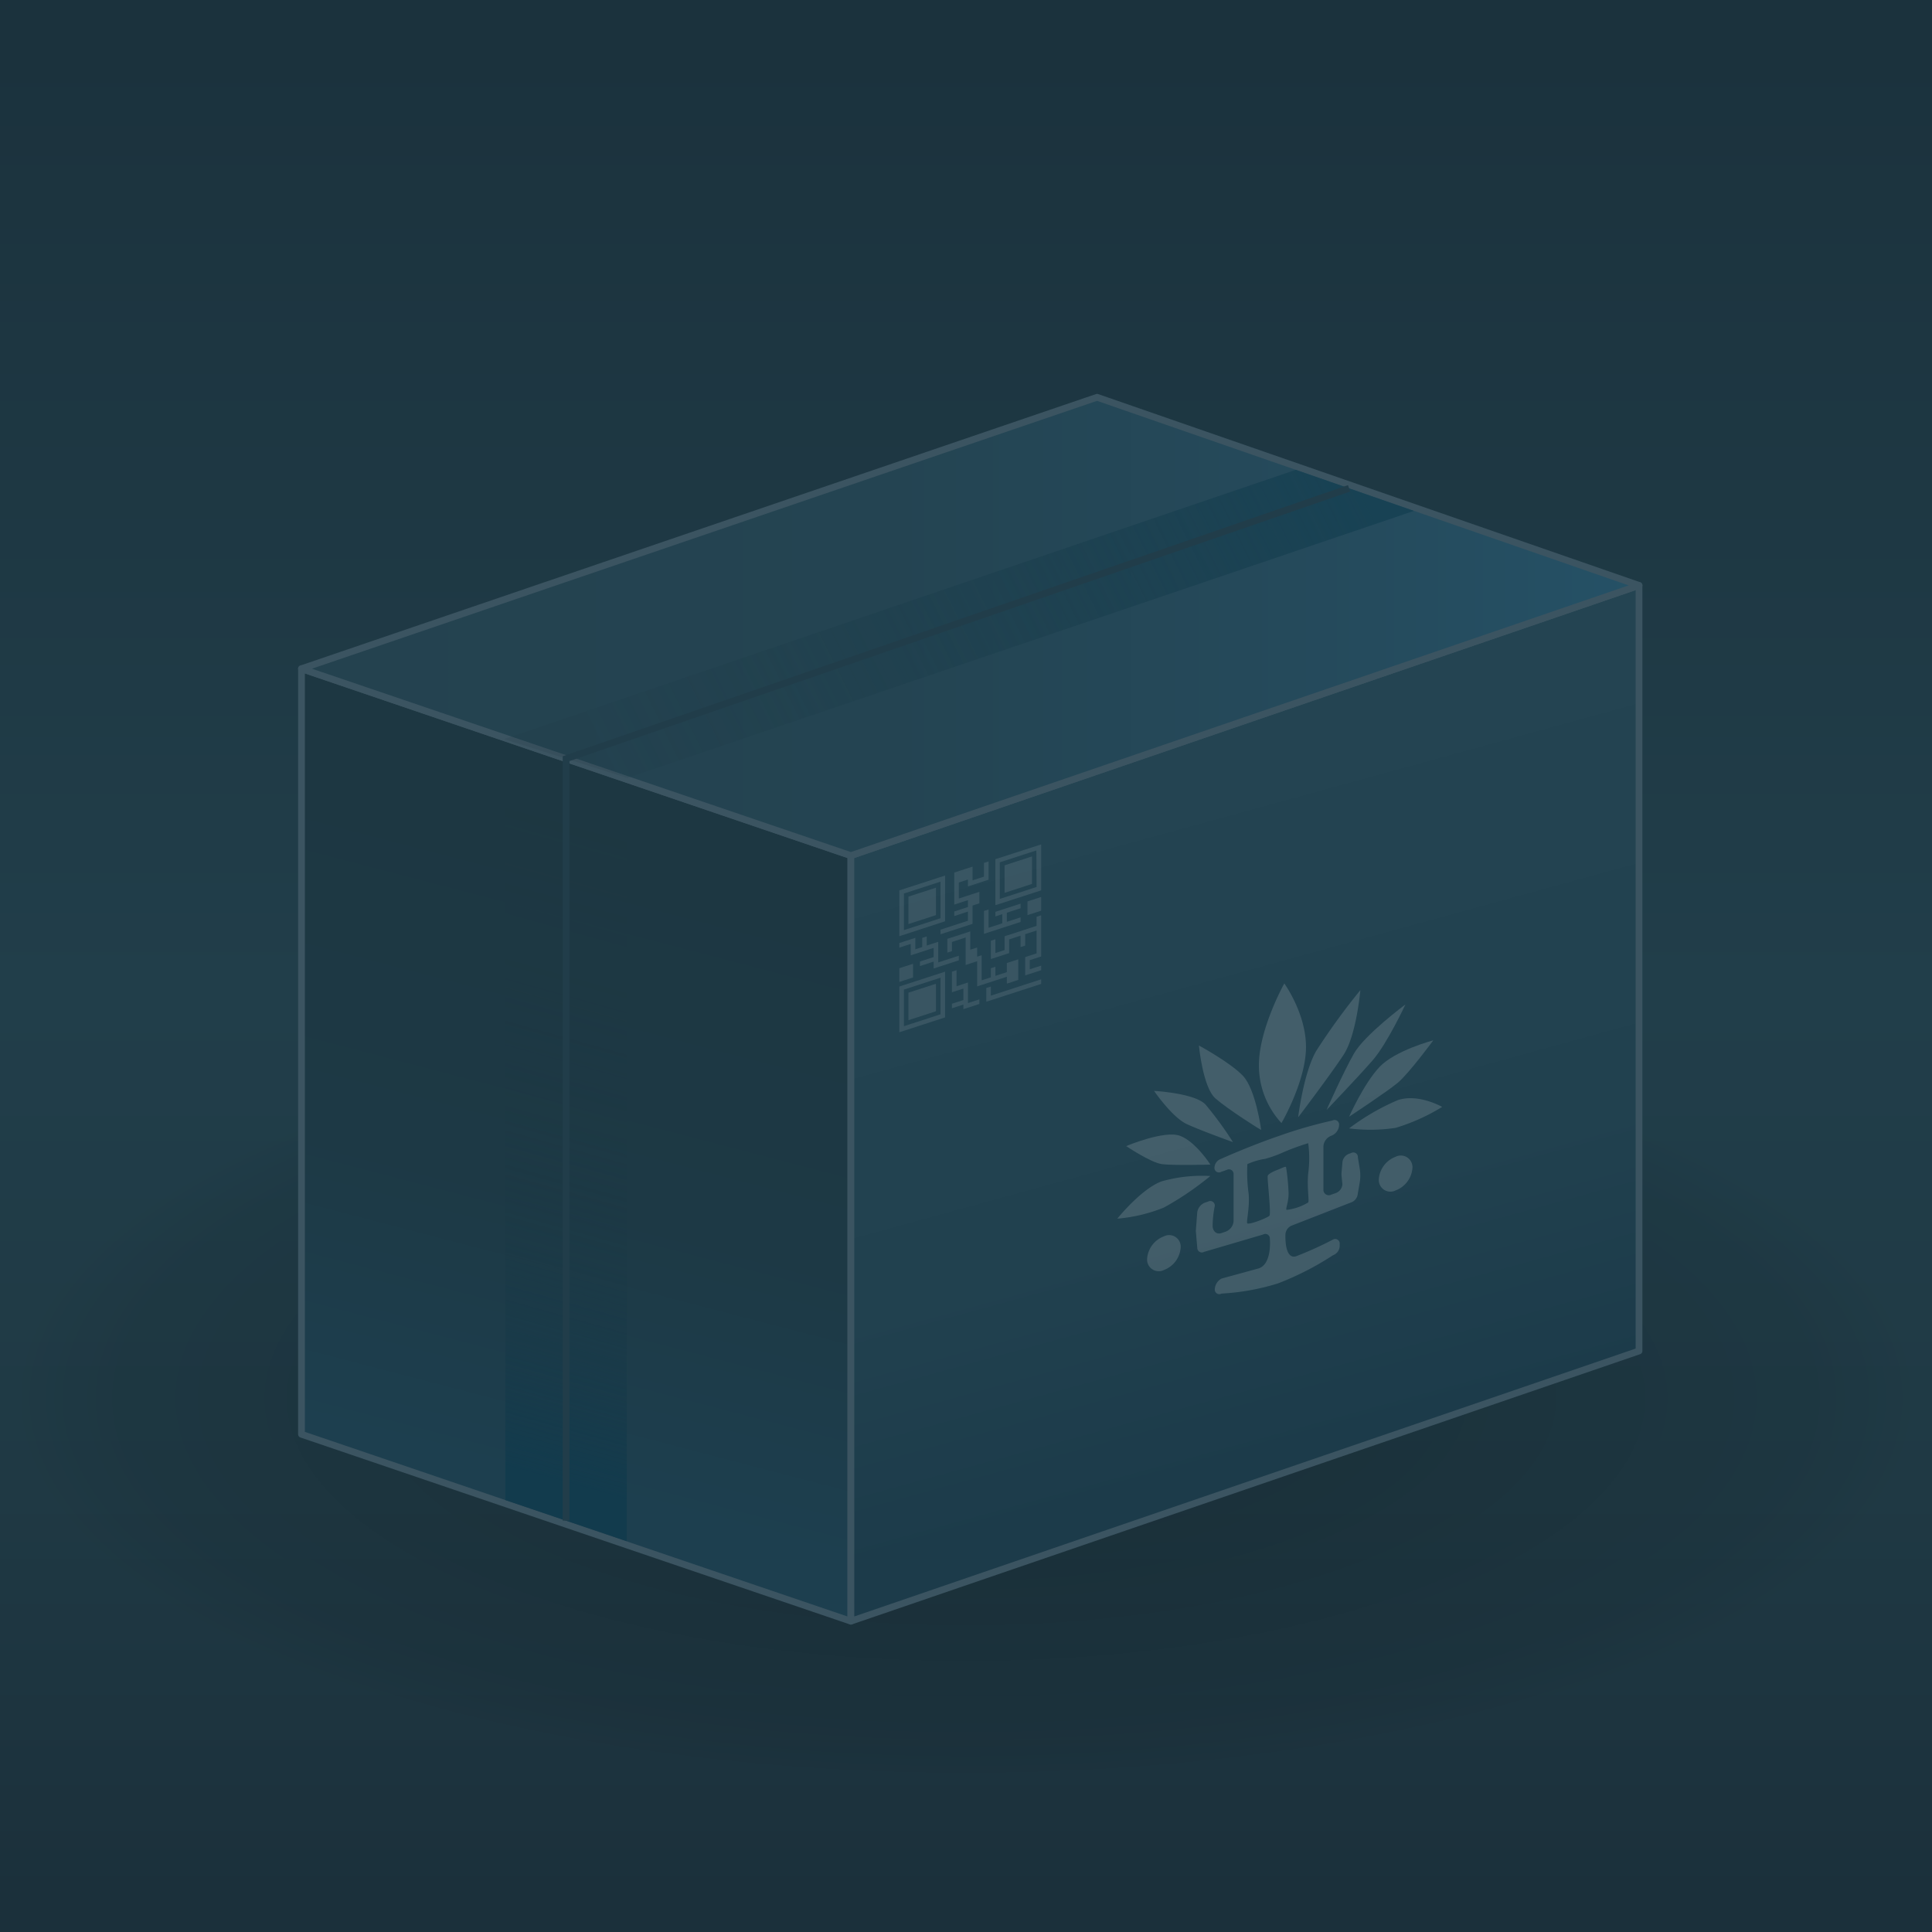 <svg xmlns="http://www.w3.org/2000/svg" xmlns:xlink="http://www.w3.org/1999/xlink" viewBox="0 0 286 286"><rect x="0" y="0" width="286" height="286" fill="#808080" stroke="none"/><defs><style>.cls-1{fill:url(#linear-gradient);}.cls-2{fill:url(#radial-gradient);}.cls-3,.cls-4,.cls-5{stroke:#3b5461;stroke-linejoin:round;}.cls-3{fill:url(#linear-gradient-2);}.cls-4{fill:url(#linear-gradient-3);}.cls-5{fill:url(#linear-gradient-4);}.cls-6{fill:url(#linear-gradient-5);}.cls-7{fill:url(#linear-gradient-6);}.cls-8{opacity:0.1;}.cls-9{fill:#fff;}.cls-10{opacity:0.15;}.cls-11{fill:none;stroke:#213d4a;stroke-miterlimit:10;}</style><linearGradient id="linear-gradient" x1="134.33" y1="7" x2="134.33" y2="281.02" gradientTransform="scale(1.06 1)" gradientUnits="userSpaceOnUse"><stop offset="0" stop-color="#1b323d"/><stop offset="0.51" stop-color="#213e4a"/><stop offset="0.78" stop-color="#1f3944"/><stop offset="1" stop-color="#1b303b"/></linearGradient><radialGradient id="radial-gradient" cx="143" cy="207.4" r="141.67" gradientTransform="translate(0 124.02) scale(1 0.4)" gradientUnits="userSpaceOnUse"><stop offset="0" stop-opacity="0.2"/><stop offset="0.89" stop-opacity="0.05"/><stop offset="1" stop-opacity="0"/></radialGradient><linearGradient id="linear-gradient-2" x1="72.7" y1="217.78" x2="96.78" y2="125.48" gradientUnits="userSpaceOnUse"><stop offset="0" stop-color="#1d3f4f"/><stop offset="0.44" stop-color="#1d3945"/><stop offset="1" stop-color="#1d3742"/></linearGradient><linearGradient id="linear-gradient-3" x1="198.11" y1="213.6" x2="170.24" y2="112.18" gradientUnits="userSpaceOnUse"><stop offset="0" stop-color="#1c3b4a"/><stop offset="0.35" stop-color="#21414f"/><stop offset="1" stop-color="#244452"/></linearGradient><linearGradient id="linear-gradient-4" x1="44.63" y1="92.73" x2="242.63" y2="92.73" gradientUnits="userSpaceOnUse"><stop offset="0" stop-color="#24424f"/><stop offset="0.44" stop-color="#244452"/><stop offset="0.8" stop-color="#254b5d"/><stop offset="1" stop-color="#255166"/></linearGradient><linearGradient id="linear-gradient-5" x1="91.86" y1="117.47" x2="197.86" y2="64.67" gradientUnits="userSpaceOnUse"><stop offset="0" stop-color="#1d3a46" stop-opacity="0.16"/><stop offset="0.22" stop-color="#1c3b48" stop-opacity="0.27"/><stop offset="0.59" stop-color="#1a3e4d" stop-opacity="0.58"/><stop offset="1" stop-color="#184254"/></linearGradient><linearGradient id="linear-gradient-6" x1="96.95" y1="121.6" x2="70.52" y2="215.96" gradientUnits="userSpaceOnUse"><stop offset="0" stop-color="#1d3641" stop-opacity="0"/><stop offset="0.28" stop-color="#1d3641" stop-opacity="0.04"/><stop offset="0.49" stop-color="#1b3743" stop-opacity="0.16"/><stop offset="0.68" stop-color="#193845" stop-opacity="0.37"/><stop offset="0.85" stop-color="#163949" stop-opacity="0.66"/><stop offset="1" stop-color="#123b4d"/></linearGradient></defs><title>default-featured_1</title><g id="Layer_2" data-name="Layer 2"><g id="Default_Feautered_Image" data-name="Default Feautered Image"><rect class="cls-1" width="286" height="286"/><ellipse id="Shadows" class="cls-2" cx="143" cy="207.4" rx="143" ry="56.38"/><polygon class="cls-3" points="125.96 239.99 44.63 212.32 44.63 98.99 125.96 126.66 125.96 239.99"/><polygon class="cls-4" points="242.63 199.99 125.96 239.99 125.96 126.66 242.63 86.66 242.63 199.99"/><polygon class="cls-5" points="125.96 126.66 44.63 98.99 162.4 58.81 242.63 86.66 125.96 126.66"/><polygon class="cls-6" points="92.85 115.17 74.61 109.41 191.82 69.55 209.31 75.63 92.85 115.17"/><polygon class="cls-7" points="92.78 228.14 74.81 222.06 74.81 108.97 92.78 115.1 92.78 228.14"/><g id="QR_Code" data-name="QR Code" class="cls-8"><path class="cls-9" d="M139.9,129.61l-6.77,2.2v6.78l6.77-2.21Zm-.67,6.32-5.42,1.76v-5.42l5.42-1.76Z"/><polygon class="cls-9" points="134.48 132.73 138.55 131.41 138.55 135.47 134.48 136.79 134.48 132.73"/><path class="cls-9" d="M133.13,152.81l6.77-2.2v-6.77l-6.77,2.2Zm.68-6.32,5.42-1.76v5.42l-5.42,1.76Z"/><polygon class="cls-9" points="134.48 146.95 138.55 145.63 138.55 149.7 134.48 151.02 134.48 146.95"/><path class="cls-9" d="M147.35,127.19V134l6.78-2.2V125Zm6.1,4.11L148,133.07v-5.42l5.42-1.76Z"/><polygon class="cls-9" points="148.71 128.1 152.77 126.78 152.77 130.85 148.71 132.17 148.71 128.1"/><polygon class="cls-9" points="146.68 146.04 146 146.26 146 148.29 154.13 145.65 154.13 144.97 146.68 147.39 146.68 146.04"/><polygon class="cls-9" points="143.29 145.44 141.6 146 141.6 143.62 140.92 143.84 140.92 146.89 142.61 146.34 142.61 148.04 140.92 148.59 140.92 149.26 142.61 148.71 142.61 149.39 144.98 148.62 144.98 147.94 143.29 148.49 143.29 145.44"/><polygon class="cls-9" points="143.29 136.3 139.23 137.62 139.23 138.3 143.97 136.76 143.97 134.05 144.98 133.72 144.98 132.02 141.94 133.01 141.94 130.64 143.29 130.2 143.29 131.22 146.34 130.23 146.34 127.52 145.66 127.74 145.66 129.77 143.97 130.32 143.97 128.29 141.26 129.17 141.26 133.91 143.29 133.25 143.29 134.27 141.26 134.93 141.26 135.61 143.29 134.94 143.29 136.3"/><polygon class="cls-9" points="134.82 141.42 138.21 140.32 138.21 141.68 136.18 142.34 136.18 143.01 138.21 142.35 138.21 143.37 141.94 142.16 141.94 141.48 138.89 142.47 138.89 139.42 137.19 139.97 137.19 138.62 136.52 138.84 136.52 140.19 135.5 140.53 135.5 138.83 133.13 139.6 133.13 140.28 134.82 139.73 134.82 141.42"/><polygon class="cls-9" points="146.68 143.33 146.68 144.68 145.32 145.12 145.32 141.4 144.65 141.62 144.65 140.26 143.63 140.59 143.63 137.88 140.24 138.98 140.24 141.02 140.92 140.8 140.92 139.44 142.95 138.78 142.95 142.85 144.65 142.29 144.65 146.02 149.05 144.59 149.05 145.61 150.74 145.06 150.74 142.01 149.05 142.56 149.05 143.91 147.35 144.46 147.35 143.11 146.68 143.33"/><polygon class="cls-9" points="153.45 137.06 148.71 138.6 148.71 140.64 147.35 141.08 147.35 139.04 146.68 139.26 146.68 141.97 149.39 141.09 149.39 139.06 151.08 138.51 151.08 140.2 151.76 139.98 151.76 138.29 153.45 137.74 153.45 141.13 151.76 141.68 151.76 144.39 154.13 143.62 154.13 142.94 152.44 143.49 152.44 142.13 154.13 141.59 154.13 135.49 153.45 135.71 153.45 137.06"/><polygon class="cls-9" points="148.37 136.68 146.34 137.34 146.34 134.63 145.66 134.85 145.66 138.24 151.08 136.48 151.08 135.8 149.05 136.46 149.05 135.11 151.08 134.45 151.08 133.77 147.35 134.98 147.35 135.66 148.37 135.33 148.37 136.68"/><polygon class="cls-9" points="133.13 143.33 135.16 142.67 135.16 144.7 133.13 145.36 133.13 143.33"/><polygon class="cls-9" points="152.1 133.44 154.13 132.78 154.13 134.81 152.1 135.47 152.1 133.44"/></g><g id="DefaultAvatar" class="cls-10"><path class="cls-9" d="M212.18,154s-3.63,4.94-5.29,6.31-7.18,5-7.18,5,2.17-4.88,4.49-7.35S212.18,154,212.18,154Z"/><path class="cls-9" d="M213.49,163.86a29.32,29.32,0,0,1-6.89,3.1,24.94,24.94,0,0,1-6.89.08,34,34,0,0,1,7.18-4.17C209.93,161.82,213.49,163.86,213.49,163.86Z"/><path class="cls-9" d="M208.05,148.69s-2.69,5.79-4.86,8.28-6.82,7.35-6.82,7.35,2.47-5.57,4.06-8.36S208.05,148.69,208.05,148.69Z"/><path class="cls-9" d="M201.38,146.57s-.58,6.65-2.47,9.55-6.74,9.28-6.74,9.28.79-6.58,2.68-9.84A97.67,97.67,0,0,1,201.38,146.57Z"/><path class="cls-9" d="M190.12,145.58s3.28,4.53,3.21,9.56-3.63,11.11-3.63,11.11a12.56,12.56,0,0,1-3.34-8.57C186.36,152.32,190.12,145.58,190.12,145.58Z"/><path class="cls-9" d="M184,159.26c1.89,2,2.69,7.93,2.69,8s-4.86-3-6.75-4.64-2.46-7.85-2.46-7.85S182.16,157.3,184,159.26Z"/><path class="cls-9" d="M178.46,163.51a52.62,52.62,0,0,1,4.06,5.56s-4.64-1.66-6.82-2.66-4.86-4.92-4.86-4.92S176.86,161.81,178.46,163.51Z"/><path class="cls-9" d="M174.69,168.14c2.32.87,4.49,4.26,4.49,4.26s-5.51.15-7.17-.07-5.3-2.67-5.3-2.67S172.37,167.27,174.69,168.14Z"/><path class="cls-9" d="M172,174.87a21.84,21.84,0,0,1,7.17-.78,44.86,44.86,0,0,1-6.88,4.67,23.58,23.58,0,0,1-6.89,1.64S169,175.92,172,174.87Z"/><path class="cls-9" d="M172.3,188a1.72,1.72,0,0,1-2.49-1.63,3.84,3.84,0,0,1,2.49-3.35,1.71,1.71,0,0,1,2.48,1.64A3.83,3.83,0,0,1,172.3,188Z"/><path class="cls-9" d="M206.6,176.22a1.72,1.72,0,0,1-2.49-1.63,3.84,3.84,0,0,1,2.49-3.35,1.72,1.72,0,0,1,2.49,1.63A3.84,3.84,0,0,1,206.6,176.22Z"/><path class="cls-9" d="M201.3,173.09l-.29-1.76a.67.67,0,0,0-1-.64l-.29.1a1.52,1.52,0,0,0-1,1.32l-.13,1.5a2.67,2.67,0,0,0,0,.4l.13,1.3a1.5,1.5,0,0,1-1,1.31l-.65.23a.8.8,0,0,1-1.16-.76v-6.4a1.79,1.79,0,0,1,1.16-1.56,1.78,1.78,0,0,0,1.16-1.55v-.06a.67.67,0,0,0-1-.64,66.2,66.2,0,0,0-7.74,2.22c-4.64,1.59-8.71,3.44-8.71,3.44a1.45,1.45,0,0,0-1,1.28v0a.67.67,0,0,0,1,.65l.83-.29a.68.68,0,0,1,1,.64v6.94a1.8,1.8,0,0,1-1.15,1.56l-.66.22c-.54.19-1.18-.07-1.29-.95a15.08,15.08,0,0,1,.32-3.07.67.67,0,0,0-1-.64l-.45.15a1.81,1.81,0,0,0-1.15,1.46l-.2,2.62a.61.61,0,0,0,0,.19l.21,2.46a.67.67,0,0,0,1,.56l8.74-2.57a.67.67,0,0,1,1,.64s.36,3.74-1.67,4.38l-5.48,1.5a1.9,1.9,0,0,0-1,1.58.67.67,0,0,0,1,.64,33.92,33.92,0,0,0,8.37-1.51,43,43,0,0,0,8.12-4.16,1.51,1.51,0,0,0,1-1.32v-.35a.67.67,0,0,0-1-.65,53.38,53.38,0,0,1-5.43,2.46c-1.81.59-1.6-3.25-1.6-3.25a1.5,1.5,0,0,1,1-1.31L200,178a1.5,1.5,0,0,0,1-1.31l.27-1.55A6.3,6.3,0,0,0,201.3,173.09ZM193.66,178a7.79,7.79,0,0,1-3.2,1.1c-.22-.1.39-1.29.28-2.79a33.1,33.1,0,0,0-.36-3.54c-.09-.15-.55.13-1.23.39s-1.36.59-1.48.89.54,5.63.24,5.93-2.85,1.32-3.26,1.13c-.21-.1.38-2.38.19-4.4a23.21,23.21,0,0,1-.19-4.38,9.81,9.81,0,0,1,2.63-.78,18.63,18.63,0,0,0,2.21-.76,34.22,34.22,0,0,1,4.17-1.56,16.78,16.78,0,0,1,0,4.45C193.46,175.84,193.83,177.76,193.66,178Z"/></g><polyline class="cls-11" points="83.8 225.1 83.8 112.31 199.71 72.29"/></g></g></svg>